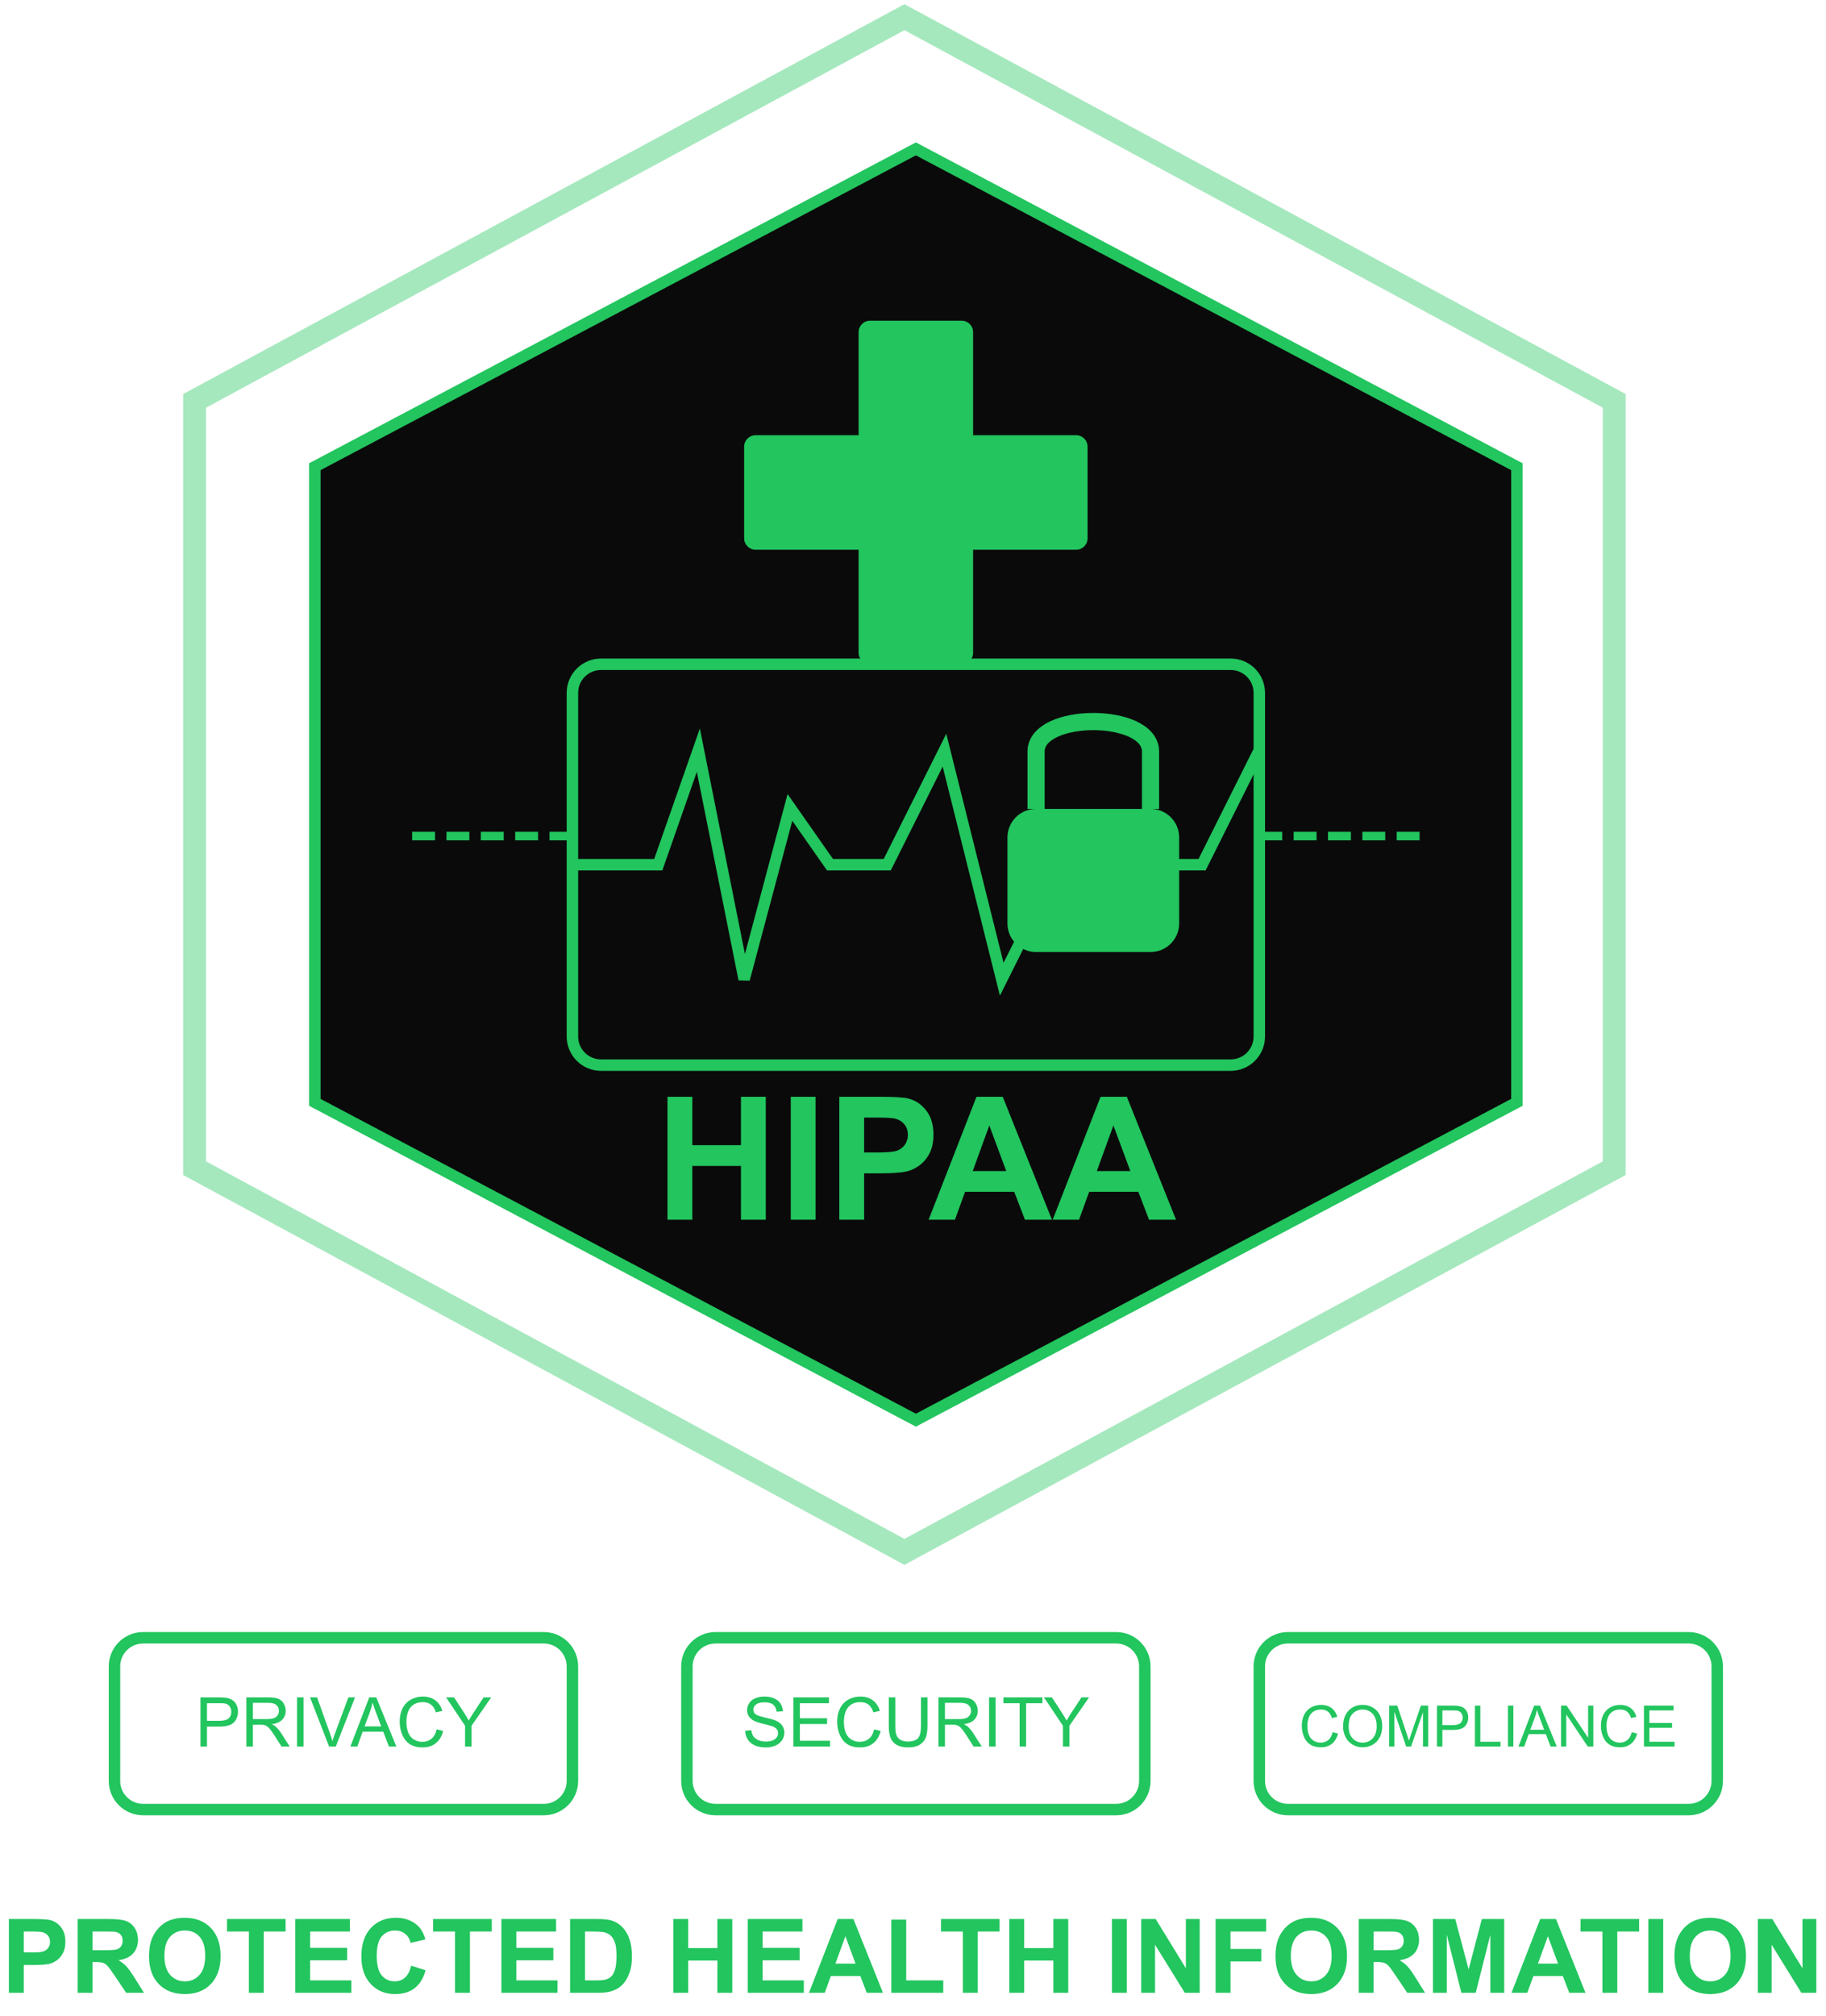 <svg width="319" height="352" viewBox="0 0 319 352" fill="none" xmlns="http://www.w3.org/2000/svg">
<path d="M158 3L282 70V204L158 271L34 204V70L158 3Z" stroke="#22C55E" stroke-opacity="0.4" stroke-width="4"/>
<path d="M160 26L265 81.5V192.5L160 248L55 192.5V81.5L160 26Z" fill="#0A0A0A" stroke="#22C55E" stroke-width="2"/>
<path d="M168 56H152C150.895 56 150 56.895 150 58V114C150 115.105 150.895 116 152 116H168C169.105 116 170 115.105 170 114V58C170 56.895 169.105 56 168 56Z" fill="#22C55E"/>
<path d="M188 76H132C130.895 76 130 76.895 130 78V94C130 95.105 130.895 96 132 96H188C189.105 96 190 95.105 190 94V78C190 76.895 189.105 76 188 76Z" fill="#22C55E"/>
<path d="M215 116H105C102.239 116 100 118.239 100 121V181C100 183.761 102.239 186 105 186H215C217.761 186 220 183.761 220 181V121C220 118.239 217.761 116 215 116Z" stroke="#22C55E" stroke-width="2"/>
<path d="M100 151H115L122 131L130 171L138 141L145 151H155L165 131L175 171L185 151H195H210L220 131" stroke="#22C55E" stroke-width="2"/>
<path d="M201 141.25H181C178.239 141.25 176 143.489 176 146.25V161.25C176 164.011 178.239 166.25 181 166.25H201C203.761 166.25 206 164.011 206 161.25V146.25C206 143.489 203.761 141.25 201 141.25Z" fill="#22C55E"/>
<path d="M181 141.25V131.25C181 124.25 201 124.25 201 131.25V141.25" stroke="#22C55E" stroke-width="3"/>
<path d="M116.611 213V191.525H120.947V199.978H129.443V191.525H133.779V213H129.443V203.61H120.947V213H116.611ZM138.145 213V191.525H142.48V213H138.145ZM146.626 213V191.525H153.584C156.221 191.525 157.939 191.633 158.74 191.848C159.971 192.17 161.001 192.873 161.831 193.957C162.661 195.031 163.076 196.423 163.076 198.132C163.076 199.45 162.837 200.559 162.358 201.457C161.88 202.355 161.27 203.063 160.527 203.581C159.795 204.089 159.048 204.426 158.286 204.592C157.251 204.797 155.752 204.899 153.789 204.899H150.962V213H146.626ZM150.962 195.158V201.252H153.335C155.044 201.252 156.187 201.14 156.763 200.915C157.339 200.69 157.788 200.339 158.11 199.86C158.442 199.382 158.608 198.825 158.608 198.19C158.608 197.409 158.379 196.765 157.92 196.257C157.461 195.749 156.88 195.432 156.177 195.305C155.659 195.207 154.619 195.158 153.057 195.158H150.962ZM183.774 213H179.058L177.183 208.122H168.599L166.826 213H162.227L170.591 191.525H175.176L183.774 213ZM175.791 204.504L172.832 196.535L169.932 204.504H175.791ZM205.454 213H200.737L198.862 208.122H190.278L188.506 213H183.906L192.271 191.525H196.855L205.454 213ZM197.471 204.504L194.512 196.535L191.611 204.504H197.471Z" fill="#22C55E"/>
<path d="M72 146C80.667 146 90 146 100 146" stroke="#22C55E" stroke-width="1.5" stroke-dasharray="4 2"/>
<path d="M220 146C230 146 239.333 146 248 146" stroke="#22C55E" stroke-width="1.5" stroke-dasharray="4 2"/>
<path d="M95 286H25C22.239 286 20 288.239 20 291V311C20 313.761 22.239 316 25 316H95C97.761 316 100 313.761 100 311V291C100 288.239 97.761 286 95 286Z" stroke="#22C55E" stroke-width="2"/>
<path d="M35.022 305V296.41H38.262C38.832 296.41 39.268 296.438 39.568 296.492C39.99 296.562 40.344 296.697 40.629 296.896C40.914 297.092 41.143 297.367 41.315 297.723C41.49 298.078 41.578 298.469 41.578 298.895C41.578 299.625 41.346 300.244 40.881 300.752C40.416 301.256 39.576 301.508 38.361 301.508H36.158V305H35.022ZM36.158 300.494H38.379C39.113 300.494 39.635 300.357 39.943 300.084C40.252 299.811 40.406 299.426 40.406 298.93C40.406 298.57 40.315 298.264 40.131 298.01C39.951 297.752 39.713 297.582 39.416 297.5C39.225 297.449 38.871 297.424 38.355 297.424H36.158V300.494ZM43.043 305V296.41H46.852C47.617 296.41 48.199 296.488 48.598 296.645C48.996 296.797 49.315 297.068 49.553 297.459C49.791 297.85 49.91 298.281 49.91 298.754C49.91 299.363 49.713 299.877 49.318 300.295C48.924 300.713 48.315 300.979 47.49 301.092C47.791 301.236 48.02 301.379 48.176 301.52C48.508 301.824 48.822 302.205 49.119 302.662L50.613 305H49.184L48.047 303.213C47.715 302.697 47.441 302.303 47.227 302.029C47.012 301.756 46.818 301.564 46.647 301.455C46.478 301.346 46.307 301.27 46.131 301.227C46.002 301.199 45.791 301.186 45.498 301.186H44.18V305H43.043ZM44.18 300.201H46.623C47.143 300.201 47.549 300.148 47.842 300.043C48.135 299.934 48.357 299.762 48.51 299.527C48.662 299.289 48.738 299.031 48.738 298.754C48.738 298.348 48.59 298.014 48.293 297.752C48 297.49 47.535 297.359 46.898 297.359H44.18V300.201ZM51.891 305V296.41H53.027V305H51.891ZM57.492 305L54.164 296.41H55.395L57.627 302.65C57.807 303.15 57.957 303.619 58.078 304.057C58.211 303.588 58.365 303.119 58.541 302.65L60.861 296.41H62.022L58.658 305H57.492ZM61.207 305L64.506 296.41H65.731L69.246 305H67.951L66.949 302.398H63.357L62.414 305H61.207ZM63.685 301.473H66.598L65.701 299.094C65.428 298.371 65.225 297.777 65.092 297.312C64.982 297.863 64.828 298.41 64.629 298.953L63.685 301.473ZM76.283 301.988L77.42 302.275C77.182 303.209 76.752 303.922 76.131 304.414C75.514 304.902 74.758 305.146 73.863 305.146C72.938 305.146 72.184 304.959 71.602 304.584C71.023 304.205 70.582 303.658 70.277 302.943C69.977 302.229 69.826 301.461 69.826 300.641C69.826 299.746 69.996 298.967 70.336 298.303C70.68 297.635 71.166 297.129 71.795 296.785C72.428 296.438 73.123 296.264 73.881 296.264C74.74 296.264 75.463 296.482 76.049 296.92C76.635 297.357 77.043 297.973 77.273 298.766L76.154 299.029C75.955 298.404 75.666 297.949 75.287 297.664C74.908 297.379 74.432 297.236 73.857 297.236C73.197 297.236 72.644 297.395 72.199 297.711C71.758 298.027 71.447 298.453 71.268 298.988C71.088 299.52 70.998 300.068 70.998 300.635C70.998 301.365 71.103 302.004 71.314 302.551C71.529 303.094 71.861 303.5 72.311 303.77C72.76 304.039 73.246 304.174 73.769 304.174C74.406 304.174 74.945 303.99 75.387 303.623C75.828 303.256 76.127 302.711 76.283 301.988ZM81.246 305V301.361L77.936 296.41H79.318L81.012 299C81.324 299.484 81.615 299.969 81.885 300.453C82.143 300.004 82.455 299.498 82.822 298.936L84.486 296.41H85.811L82.383 301.361V305H81.246Z" fill="#22C55E"/>
<path d="M195 286H125C122.239 286 120 288.239 120 291V311C120 313.761 122.239 316 125 316H195C197.761 316 200 313.761 200 311V291C200 288.239 197.761 286 195 286Z" stroke="#22C55E" stroke-width="2"/>
<path d="M130.188 302.24L131.26 302.146C131.311 302.576 131.428 302.93 131.611 303.207C131.799 303.48 132.088 303.703 132.479 303.875C132.869 304.043 133.309 304.127 133.797 304.127C134.23 304.127 134.613 304.062 134.945 303.934C135.277 303.805 135.523 303.629 135.684 303.406C135.848 303.18 135.93 302.934 135.93 302.668C135.93 302.398 135.852 302.164 135.695 301.965C135.539 301.762 135.281 301.592 134.922 301.455C134.691 301.365 134.182 301.227 133.393 301.039C132.604 300.848 132.051 300.668 131.734 300.5C131.324 300.285 131.018 300.02 130.814 299.703C130.615 299.383 130.516 299.025 130.516 298.631C130.516 298.197 130.639 297.793 130.885 297.418C131.131 297.039 131.49 296.752 131.963 296.557C132.436 296.361 132.961 296.264 133.539 296.264C134.176 296.264 134.736 296.367 135.221 296.574C135.709 296.777 136.084 297.078 136.346 297.477C136.607 297.875 136.748 298.326 136.768 298.83L135.678 298.912C135.619 298.369 135.42 297.959 135.08 297.682C134.744 297.404 134.246 297.266 133.586 297.266C132.898 297.266 132.396 297.393 132.08 297.646C131.768 297.896 131.611 298.199 131.611 298.555C131.611 298.863 131.723 299.117 131.945 299.316C132.164 299.516 132.734 299.721 133.656 299.932C134.582 300.139 135.217 300.32 135.561 300.477C136.061 300.707 136.43 301 136.668 301.355C136.906 301.707 137.025 302.113 137.025 302.574C137.025 303.031 136.895 303.463 136.633 303.869C136.371 304.271 135.994 304.586 135.502 304.812C135.014 305.035 134.463 305.146 133.85 305.146C133.072 305.146 132.42 305.033 131.893 304.807C131.369 304.58 130.957 304.24 130.656 303.787C130.359 303.33 130.203 302.814 130.188 302.24ZM138.602 305V296.41H144.812V297.424H139.738V300.055H144.49V301.062H139.738V303.986H145.012V305H138.602ZM152.711 301.988L153.848 302.275C153.609 303.209 153.18 303.922 152.559 304.414C151.941 304.902 151.186 305.146 150.291 305.146C149.365 305.146 148.611 304.959 148.029 304.584C147.451 304.205 147.01 303.658 146.705 302.943C146.404 302.229 146.254 301.461 146.254 300.641C146.254 299.746 146.424 298.967 146.764 298.303C147.107 297.635 147.594 297.129 148.223 296.785C148.855 296.438 149.551 296.264 150.309 296.264C151.168 296.264 151.891 296.482 152.477 296.92C153.062 297.357 153.471 297.973 153.701 298.766L152.582 299.029C152.383 298.404 152.094 297.949 151.715 297.664C151.336 297.379 150.859 297.236 150.285 297.236C149.625 297.236 149.072 297.395 148.627 297.711C148.186 298.027 147.875 298.453 147.695 298.988C147.516 299.52 147.426 300.068 147.426 300.635C147.426 301.365 147.531 302.004 147.742 302.551C147.957 303.094 148.289 303.5 148.738 303.77C149.188 304.039 149.674 304.174 150.197 304.174C150.834 304.174 151.373 303.99 151.814 303.623C152.256 303.256 152.555 302.711 152.711 301.988ZM160.891 296.41H162.027V301.373C162.027 302.236 161.93 302.922 161.734 303.43C161.539 303.938 161.186 304.352 160.674 304.672C160.166 304.988 159.498 305.146 158.67 305.146C157.865 305.146 157.207 305.008 156.695 304.73C156.184 304.453 155.818 304.053 155.6 303.529C155.381 303.002 155.271 302.283 155.271 301.373V296.41H156.408V301.367C156.408 302.113 156.477 302.664 156.613 303.02C156.754 303.371 156.992 303.643 157.328 303.834C157.668 304.025 158.082 304.121 158.57 304.121C159.406 304.121 160.002 303.932 160.357 303.553C160.713 303.174 160.891 302.445 160.891 301.367V296.41ZM163.943 305V296.41H167.752C168.518 296.41 169.1 296.488 169.498 296.645C169.896 296.797 170.215 297.068 170.453 297.459C170.691 297.85 170.811 298.281 170.811 298.754C170.811 299.363 170.613 299.877 170.219 300.295C169.824 300.713 169.215 300.979 168.391 301.092C168.691 301.236 168.92 301.379 169.076 301.52C169.408 301.824 169.723 302.205 170.02 302.662L171.514 305H170.084L168.947 303.213C168.615 302.697 168.342 302.303 168.127 302.029C167.912 301.756 167.719 301.564 167.547 301.455C167.379 301.346 167.207 301.27 167.031 301.227C166.902 301.199 166.691 301.186 166.398 301.186H165.08V305H163.943ZM165.08 300.201H167.523C168.043 300.201 168.449 300.148 168.742 300.043C169.035 299.934 169.258 299.762 169.41 299.527C169.562 299.289 169.639 299.031 169.639 298.754C169.639 298.348 169.49 298.014 169.193 297.752C168.9 297.49 168.436 297.359 167.799 297.359H165.08V300.201ZM172.791 305V296.41H173.928V305H172.791ZM178.123 305V297.424H175.293V296.41H182.102V297.424H179.26V305H178.123ZM185.693 305V301.361L182.383 296.41H183.766L185.459 299C185.771 299.484 186.062 299.969 186.332 300.453C186.59 300.004 186.902 299.498 187.27 298.936L188.934 296.41H190.258L186.83 301.361V305H185.693Z" fill="#22C55E"/>
<path d="M295 286H225C222.239 286 220 288.239 220 291V311C220 313.761 222.239 316 225 316H295C297.761 316 300 313.761 300 311V291C300 288.239 297.761 286 295 286Z" stroke="#22C55E" stroke-width="2"/>
<path d="M232.803 302.49L233.75 302.729C233.551 303.507 233.193 304.102 232.676 304.512C232.161 304.919 231.532 305.122 230.786 305.122C230.015 305.122 229.386 304.966 228.901 304.653C228.42 304.338 228.052 303.882 227.798 303.286C227.547 302.69 227.422 302.051 227.422 301.367C227.422 300.622 227.563 299.972 227.847 299.419C228.133 298.862 228.538 298.441 229.062 298.154C229.59 297.865 230.169 297.72 230.801 297.72C231.517 297.72 232.119 297.902 232.607 298.267C233.096 298.631 233.436 299.144 233.628 299.805L232.695 300.024C232.529 299.504 232.288 299.124 231.973 298.887C231.657 298.649 231.26 298.53 230.781 298.53C230.231 298.53 229.771 298.662 229.399 298.926C229.032 299.189 228.773 299.544 228.623 299.99C228.473 300.433 228.398 300.89 228.398 301.362C228.398 301.971 228.486 302.503 228.662 302.959C228.841 303.411 229.118 303.75 229.492 303.975C229.867 304.199 230.272 304.312 230.708 304.312C231.239 304.312 231.688 304.159 232.056 303.853C232.424 303.547 232.673 303.092 232.803 302.49ZM234.634 301.514C234.634 300.326 234.953 299.396 235.591 298.726C236.229 298.052 237.052 297.715 238.062 297.715C238.722 297.715 239.318 297.873 239.849 298.188C240.379 298.504 240.783 298.945 241.06 299.512C241.34 300.075 241.479 300.715 241.479 301.431C241.479 302.157 241.333 302.806 241.04 303.379C240.747 303.952 240.332 304.386 239.795 304.683C239.258 304.976 238.678 305.122 238.057 305.122C237.383 305.122 236.781 304.959 236.25 304.634C235.719 304.308 235.317 303.864 235.044 303.301C234.771 302.738 234.634 302.142 234.634 301.514ZM235.61 301.528C235.61 302.391 235.841 303.071 236.304 303.569C236.769 304.064 237.352 304.312 238.052 304.312C238.765 304.312 239.351 304.061 239.81 303.56C240.272 303.058 240.503 302.347 240.503 301.426C240.503 300.843 240.404 300.335 240.205 299.902C240.01 299.466 239.722 299.129 239.341 298.892C238.963 298.651 238.538 298.53 238.066 298.53C237.396 298.53 236.818 298.761 236.333 299.224C235.851 299.683 235.61 300.451 235.61 301.528ZM242.676 305V297.842H244.102L245.796 302.91C245.952 303.382 246.066 303.735 246.138 303.97C246.219 303.709 246.346 303.327 246.519 302.822L248.232 297.842H249.507V305H248.594V299.009L246.514 305H245.659L243.589 298.906V305H242.676ZM251.035 305V297.842H253.735C254.211 297.842 254.574 297.865 254.824 297.91C255.176 297.969 255.47 298.081 255.708 298.247C255.946 298.41 256.136 298.639 256.279 298.936C256.426 299.232 256.499 299.557 256.499 299.912C256.499 300.521 256.305 301.037 255.918 301.46C255.531 301.88 254.831 302.09 253.818 302.09H251.982V305H251.035ZM251.982 301.245H253.833C254.445 301.245 254.88 301.131 255.137 300.903C255.394 300.675 255.522 300.355 255.522 299.941C255.522 299.642 255.446 299.386 255.293 299.175C255.143 298.96 254.945 298.818 254.697 298.75C254.538 298.708 254.243 298.687 253.813 298.687H251.982V301.245ZM257.666 305V297.842H258.613V304.155H262.139V305H257.666ZM263.433 305V297.842H264.38V305H263.433ZM265.269 305L268.018 297.842H269.038L271.968 305H270.889L270.054 302.832H267.061L266.274 305H265.269ZM267.334 302.061H269.761L269.014 300.078C268.786 299.476 268.617 298.981 268.506 298.594C268.415 299.053 268.286 299.508 268.12 299.961L267.334 302.061ZM272.715 305V297.842H273.687L277.446 303.462V297.842H278.354V305H277.383L273.623 299.375V305H272.715ZM285.059 302.49L286.006 302.729C285.807 303.507 285.449 304.102 284.932 304.512C284.417 304.919 283.787 305.122 283.042 305.122C282.271 305.122 281.642 304.966 281.157 304.653C280.675 304.338 280.308 303.882 280.054 303.286C279.803 302.69 279.678 302.051 279.678 301.367C279.678 300.622 279.819 299.972 280.103 299.419C280.389 298.862 280.794 298.441 281.318 298.154C281.846 297.865 282.425 297.72 283.057 297.72C283.773 297.72 284.375 297.902 284.863 298.267C285.352 298.631 285.692 299.144 285.884 299.805L284.951 300.024C284.785 299.504 284.544 299.124 284.229 298.887C283.913 298.649 283.516 298.53 283.037 298.53C282.487 298.53 282.026 298.662 281.655 298.926C281.287 299.189 281.029 299.544 280.879 299.99C280.729 300.433 280.654 300.89 280.654 301.362C280.654 301.971 280.742 302.503 280.918 302.959C281.097 303.411 281.374 303.75 281.748 303.975C282.122 304.199 282.528 304.312 282.964 304.312C283.494 304.312 283.944 304.159 284.312 303.853C284.679 303.547 284.928 303.092 285.059 302.49ZM287.197 305V297.842H292.373V298.687H288.145V300.879H292.104V301.719H288.145V304.155H292.539V305H287.197Z" fill="#22C55E"/>
<path d="M1.552 348V335.115H5.727C7.309 335.115 8.34 335.18 8.82 335.309C9.559 335.502 10.177 335.924 10.675 336.574C11.173 337.219 11.422 338.054 11.422 339.079C11.422 339.87 11.278 340.535 10.991 341.074C10.704 341.613 10.338 342.038 9.893 342.349C9.453 342.653 9.005 342.855 8.548 342.955C7.927 343.078 7.027 343.14 5.85 343.14H4.153V348H1.552ZM4.153 337.295V340.951H5.577C6.603 340.951 7.288 340.884 7.634 340.749C7.979 340.614 8.249 340.403 8.442 340.116C8.642 339.829 8.741 339.495 8.741 339.114C8.741 338.646 8.604 338.259 8.328 337.954C8.053 337.649 7.704 337.459 7.282 337.383C6.972 337.324 6.348 337.295 5.41 337.295H4.153ZM13.566 348V335.115H19.042C20.419 335.115 21.418 335.232 22.039 335.467C22.666 335.695 23.167 336.105 23.542 336.697C23.917 337.289 24.105 337.966 24.105 338.728C24.105 339.694 23.82 340.494 23.252 341.127C22.684 341.754 21.834 342.149 20.703 342.313C21.266 342.642 21.729 343.002 22.092 343.395C22.461 343.787 22.956 344.484 23.577 345.486L25.15 348H22.039L20.158 345.196C19.49 344.194 19.033 343.564 18.787 343.307C18.541 343.043 18.28 342.864 18.005 342.771C17.73 342.671 17.293 342.621 16.695 342.621H16.168V348H13.566ZM16.168 340.564H18.093C19.341 340.564 20.12 340.512 20.431 340.406C20.741 340.301 20.984 340.119 21.16 339.861C21.336 339.604 21.424 339.281 21.424 338.895C21.424 338.461 21.307 338.112 21.072 337.849C20.844 337.579 20.519 337.409 20.097 337.339C19.886 337.31 19.253 337.295 18.198 337.295H16.168V340.564ZM26.038 341.637C26.038 340.324 26.234 339.223 26.627 338.332C26.92 337.676 27.318 337.087 27.822 336.565C28.332 336.044 28.889 335.657 29.492 335.405C30.295 335.065 31.221 334.896 32.27 334.896C34.168 334.896 35.685 335.484 36.822 336.662C37.965 337.84 38.536 339.478 38.536 341.575C38.536 343.655 37.971 345.284 36.84 346.462C35.709 347.634 34.197 348.22 32.305 348.22C30.389 348.22 28.865 347.637 27.734 346.471C26.604 345.299 26.038 343.688 26.038 341.637ZM28.719 341.549C28.719 343.008 29.056 344.115 29.73 344.871C30.403 345.621 31.259 345.996 32.296 345.996C33.333 345.996 34.183 345.624 34.845 344.88C35.513 344.13 35.847 343.008 35.847 341.514C35.847 340.037 35.522 338.936 34.871 338.209C34.227 337.482 33.368 337.119 32.296 337.119C31.224 337.119 30.359 337.488 29.703 338.227C29.047 338.959 28.719 340.066 28.719 341.549ZM43.476 348V337.295H39.652V335.115H49.892V337.295H46.077V348H43.476ZM51.579 348V335.115H61.133V337.295H54.181V340.151H60.649V342.322H54.181V345.829H61.379V348H51.579ZM71.829 343.263L74.352 344.062C73.965 345.469 73.32 346.515 72.418 347.2C71.522 347.88 70.382 348.22 68.999 348.22C67.288 348.22 65.882 347.637 64.78 346.471C63.679 345.299 63.128 343.699 63.128 341.672C63.128 339.527 63.682 337.863 64.789 336.68C65.897 335.49 67.353 334.896 69.157 334.896C70.733 334.896 72.014 335.361 72.998 336.293C73.584 336.844 74.023 337.635 74.316 338.666L71.741 339.281C71.589 338.613 71.269 338.086 70.783 337.699C70.303 337.312 69.717 337.119 69.025 337.119C68.07 337.119 67.294 337.462 66.696 338.147C66.105 338.833 65.809 339.943 65.809 341.479C65.809 343.107 66.102 344.268 66.688 344.959C67.273 345.65 68.035 345.996 68.973 345.996C69.664 345.996 70.259 345.776 70.757 345.337C71.255 344.897 71.612 344.206 71.829 343.263ZM79.493 348V337.295H75.67V335.115H85.909V337.295H82.095V348H79.493ZM87.597 348V335.115H97.15V337.295H90.198V340.151H96.667V342.322H90.198V345.829H97.397V348H87.597ZM99.594 335.115H104.349C105.421 335.115 106.238 335.197 106.801 335.361C107.557 335.584 108.204 335.979 108.743 336.548C109.282 337.116 109.692 337.813 109.974 338.64C110.255 339.46 110.396 340.474 110.396 341.681C110.396 342.741 110.264 343.655 110 344.423C109.678 345.36 109.218 346.119 108.62 346.699C108.169 347.139 107.56 347.481 106.792 347.728C106.218 347.909 105.45 348 104.489 348H99.594V335.115ZM102.195 337.295V345.829H104.138C104.864 345.829 105.389 345.788 105.711 345.706C106.133 345.601 106.481 345.422 106.757 345.17C107.038 344.918 107.267 344.505 107.442 343.931C107.618 343.351 107.706 342.562 107.706 341.566C107.706 340.57 107.618 339.806 107.442 339.272C107.267 338.739 107.021 338.323 106.704 338.024C106.388 337.726 105.986 337.523 105.5 337.418C105.137 337.336 104.425 337.295 103.364 337.295H102.195ZM117.629 348V335.115H120.23V340.187H125.328V335.115H127.93V348H125.328V342.366H120.23V348H117.629ZM130.628 348V335.115H140.182V337.295H133.229V340.151H139.698V342.322H133.229V345.829H140.428V348H130.628ZM154.253 348H151.423L150.298 345.073H145.147L144.084 348H141.324L146.343 335.115H149.094L154.253 348ZM149.463 342.902L147.688 338.121L145.947 342.902H149.463ZM155.712 348V335.221H158.313V345.829H164.782V348H155.712ZM168.21 348V337.295H164.387V335.115H174.626V337.295H170.812V348H168.21ZM176.322 348V335.115H178.924V340.187H184.021V335.115H186.623V348H184.021V342.366H178.924V348H176.322ZM194.252 348V335.115H196.854V348H194.252ZM199.367 348V335.115H201.898L207.172 343.72V335.115H209.589V348H206.979L201.784 339.598V348H199.367ZM212.366 348V335.115H221.199V337.295H214.968V340.345H220.347V342.524H214.968V348H212.366ZM222.825 341.637C222.825 340.324 223.021 339.223 223.414 338.332C223.707 337.676 224.105 337.087 224.609 336.565C225.119 336.044 225.676 335.657 226.279 335.405C227.082 335.065 228.008 334.896 229.057 334.896C230.955 334.896 232.473 335.484 233.609 336.662C234.752 337.84 235.323 339.478 235.323 341.575C235.323 343.655 234.758 345.284 233.627 346.462C232.496 347.634 230.984 348.22 229.092 348.22C227.176 348.22 225.652 347.637 224.521 346.471C223.391 345.299 222.825 343.688 222.825 341.637ZM225.506 341.549C225.506 343.008 225.843 344.115 226.517 344.871C227.19 345.621 228.046 345.996 229.083 345.996C230.12 345.996 230.97 345.624 231.632 344.88C232.3 344.13 232.634 343.008 232.634 341.514C232.634 340.037 232.309 338.936 231.658 338.209C231.014 337.482 230.155 337.119 229.083 337.119C228.011 337.119 227.146 337.488 226.49 338.227C225.834 338.959 225.506 340.066 225.506 341.549ZM237.371 348V335.115H242.847C244.224 335.115 245.223 335.232 245.844 335.467C246.471 335.695 246.972 336.105 247.347 336.697C247.722 337.289 247.909 337.966 247.909 338.728C247.909 339.694 247.625 340.494 247.057 341.127C246.488 341.754 245.639 342.149 244.508 342.313C245.07 342.642 245.533 343.002 245.896 343.395C246.266 343.787 246.761 344.484 247.382 345.486L248.955 348H245.844L243.963 345.196C243.295 344.194 242.838 343.564 242.592 343.307C242.346 343.043 242.085 342.864 241.81 342.771C241.534 342.671 241.098 342.621 240.5 342.621H239.973V348H237.371ZM239.973 340.564H241.897C243.146 340.564 243.925 340.512 244.235 340.406C244.546 340.301 244.789 340.119 244.965 339.861C245.141 339.604 245.229 339.281 245.229 338.895C245.229 338.461 245.111 338.112 244.877 337.849C244.648 337.579 244.323 337.409 243.901 337.339C243.69 337.31 243.058 337.295 242.003 337.295H239.973V340.564ZM250.335 348V335.115H254.229L256.566 343.904L258.878 335.115H262.78V348H260.363V337.857L257.806 348H255.301L252.752 337.857V348H250.335ZM276.983 348H274.153L273.028 345.073H267.878L266.814 348H264.055L269.073 335.115H271.824L276.983 348ZM272.193 342.902L270.418 338.121L268.678 342.902H272.193ZM279.937 348V337.295H276.113V335.115H286.353V337.295H282.538V348H279.937ZM287.961 348V335.115H290.562V348H287.961ZM292.522 341.637C292.522 340.324 292.719 339.223 293.111 338.332C293.404 337.676 293.803 337.087 294.307 336.565C294.816 336.044 295.373 335.657 295.977 335.405C296.779 335.065 297.705 334.896 298.754 334.896C300.652 334.896 302.17 335.484 303.307 336.662C304.449 337.84 305.021 339.478 305.021 341.575C305.021 343.655 304.455 345.284 303.324 346.462C302.193 347.634 300.682 348.22 298.789 348.22C296.873 348.22 295.35 347.637 294.219 346.471C293.088 345.299 292.522 343.688 292.522 341.637ZM295.203 341.549C295.203 343.008 295.54 344.115 296.214 344.871C296.888 345.621 297.743 345.996 298.78 345.996C299.817 345.996 300.667 345.624 301.329 344.88C301.997 344.13 302.331 343.008 302.331 341.514C302.331 340.037 302.006 338.936 301.355 338.209C300.711 337.482 299.853 337.119 298.78 337.119C297.708 337.119 296.844 337.488 296.188 338.227C295.531 338.959 295.203 340.066 295.203 341.549ZM307.086 348V335.115H309.617L314.891 343.72V335.115H317.308V348H314.697L309.503 339.598V348H307.086Z" fill="#22C55E"/>
</svg>

